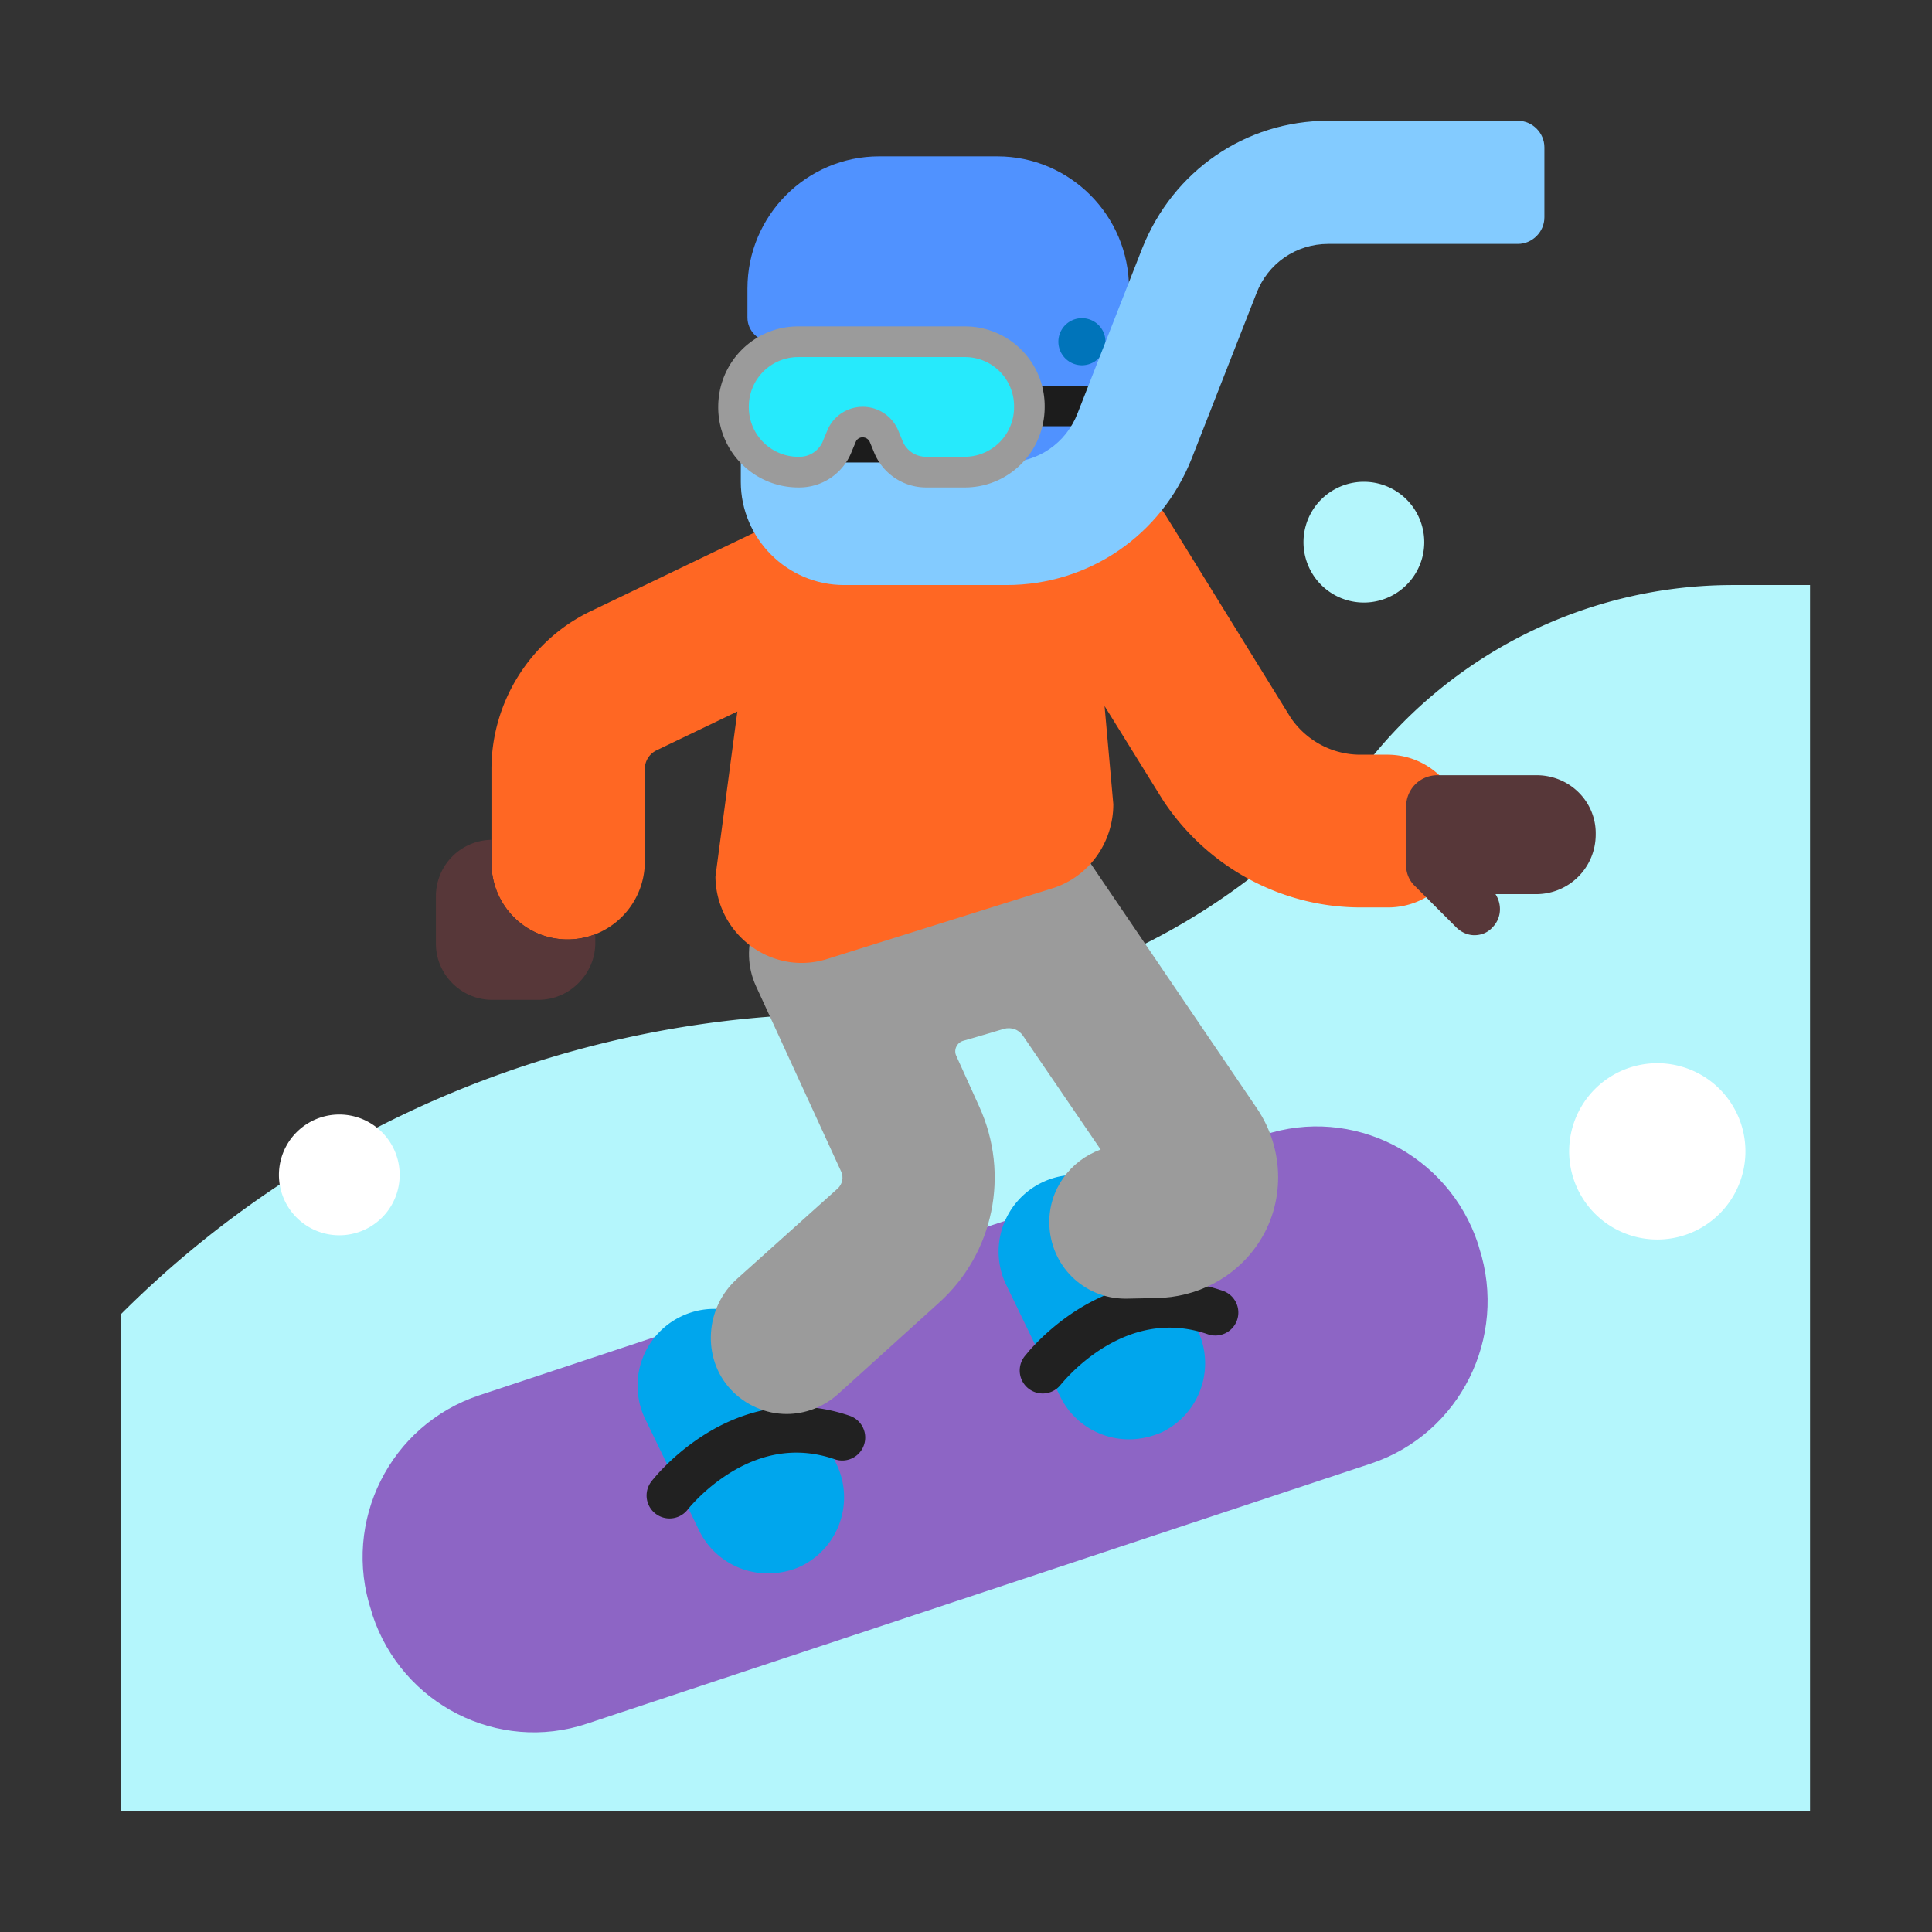 <svg xmlns="http://www.w3.org/2000/svg" xmlns:xlink="http://www.w3.org/1999/xlink" width="32" height="32" viewBox="0 0 32 32"><rect x="0" y="0" width="32" height="32" fill="#333333" stroke="none"/><g fill="none"><path fill="#B4F6FC" d="M23.59 8.98a1 1 0 1 1-2 0a1 1 0 0 1 2 0m-9.52 7.81h-.03c-4.51 0-8.85 1.79-12.04 4.98V30h27.98V9.69H28.7c-2.35 0-4.58 1.08-6.04 2.93a10.94 10.94 0 0 1-8.59 4.17"/><path fill="#8D65C5" d="M22.71 24.24L9.72 28.55c-1.47.49-3.06-.32-3.55-1.8l-.02-.07c-.49-1.48.31-3.08 1.79-3.57l12.99-4.31c1.47-.49 3.06.32 3.55 1.8l.02.07c.48 1.48-.32 3.08-1.79 3.57"/><path fill="#00A6ED" d="M17.56 23.13c.22.45.67.71 1.14.71c.18 0 .37-.04.55-.12c.63-.31.89-1.07.58-1.7l-.89-1.84c-.31-.64-1.06-.9-1.69-.59a1.27 1.27 0 0 0-.58 1.7zm-5.98 2.22c.22.45.67.71 1.14.71c.19 0 .38-.04.55-.12c.63-.31.89-1.07.58-1.7l-.89-1.84c-.31-.64-1.06-.9-1.69-.59a1.27 1.27 0 0 0-.58 1.7z"/><path fill="#212121" d="M17.572 22.931a.38.38 0 0 1-.604-.462l.001-.002l.002-.002l.004-.005l.014-.017l.048-.057q.061-.074.176-.188c.152-.15.374-.344.657-.519c.567-.351 1.403-.637 2.384-.299a.38.38 0 0 1-.248.72c-.698-.242-1.293-.048-1.736.226a3 3 0 0 0-.691.597zm-6.18 2.07a.38.38 0 0 1-.604-.462l.001-.002l.001-.002l.005-.005l.013-.017l.049-.057q.061-.074.176-.188a3.8 3.8 0 0 1 .657-.519c.567-.351 1.402-.637 2.384-.299a.38.38 0 0 1-.248.72c-.699-.242-1.293-.048-1.736.226a3 3 0 0 0-.659.558l-.032.039z"/><path fill="#9B9B9B" d="m20.82 18.36l-3.05-4.49c-.39-.58-1.18-.73-1.76-.33c-.4.28-.6.75-.54 1.2l-.83.24c-.36-.43-.97-.59-1.5-.34c-.63.29-.91 1.05-.62 1.69l1.41 3.07c.05.1.02.22-.06.29l-1.66 1.49c-.53.47-.59 1.31-.11 1.83c.25.27.59.41.93.41c.3 0 .6-.11.84-.32l1.68-1.52c.91-.82 1.18-2.13.67-3.25l-.38-.84c-.05-.1.01-.22.11-.25c0 0 .42-.12.68-.2c.12-.03.24.01.31.11l1.29 1.89c-.5.18-.86.66-.85 1.22c.01.7.57 1.25 1.26 1.25h.02l.49-.01c.67-.01 1.3-.33 1.68-.89c.46-.67.45-1.57-.01-2.25"/><path fill="#FF6723" d="M22.99 15.03h-.45c-1.31 0-2.53-.66-3.26-1.75q-.007-.008-.01-.015q-.003-.008-.01-.015l-.965-1.556l.145 1.626c0 .65-.42 1.22-1.03 1.4l-3.73 1.17c-.91.27-1.82-.42-1.83-1.37l.363-2.735l-1.343.645c-.12.06-.19.18-.19.31v1.55c-.01.7-.58 1.27-1.28 1.27s-1.26-.57-1.26-1.27v-1.55c0-1.11.64-2.13 1.63-2.61l3.31-1.59a1.263 1.263 0 0 1 1.781.86h2.131a1.27 1.27 0 0 1 .578-1.27c.59-.37 1.37-.19 1.74.41l2.07 3.35c.26.38.69.61 1.15.61h.45c.7 0 1.26.57 1.26 1.27c.02.69-.55 1.26-1.25 1.26"/><path fill="#5092FF" d="M16.52 2.59h-1.96c-1.2 0-2.18.98-2.18 2.19v.48c0 .22.18.4.4.4h1.85v.92c0 .61.49 1.1 1.09 1.1h2.33c.36 0 .65-.29.65-.66V4.78c0-1.21-.98-2.19-2.18-2.19"/><path fill="#0074BA" d="M17.92 6.05a.39.39 0 1 0 0-.78a.39.39 0 0 0 0 .78"/><path fill="#1C1C1C" d="M16.49 6.4h2.22v.66h-2.22zm-2.82.67h1.32v1.32h-1.32z"/><path fill="#83CBFF" d="M16.67 9.69h-2.69c-.94 0-1.71-.77-1.71-1.71v-.32h4.39c.53 0 1-.32 1.19-.82l1.07-2.73C19.43 2.83 20.63 2 22 2h3.14c.24 0 .44.2.44.44V3.6c0 .24-.2.44-.44.44H22c-.53 0-1 .32-1.19.82l-1.07 2.73c-.5 1.27-1.7 2.1-3.07 2.1"/><path fill="#26EAFC" d="M15.98 5.66h-2.76c-.59 0-1.07.48-1.07 1.08s.48 1.08 1.07 1.08h.02c.28 0 .53-.17.63-.43l.07-.17a.383.383 0 0 1 .7 0l.07.17c.1.26.35.43.63.43h.64c.59 0 1.07-.48 1.07-1.08s-.47-1.08-1.07-1.08"/><path fill="#9B9B9B" d="M11.896 6.74c0-.739.592-1.334 1.324-1.334h2.76a1.32 1.32 0 0 1 1.323 1.334c0 .739-.591 1.334-1.323 1.334h-.64a.93.93 0 0 1-.866-.59l-.068-.165a.13.13 0 0 0-.116-.075a.12.12 0 0 0-.116.075l-.069.165a.93.93 0 0 1-.865.59h-.02a1.327 1.327 0 0 1-1.324-1.334m1.324-.826a.82.82 0 0 0-.817.826a.82.82 0 0 0 .817.826h.02a.42.42 0 0 0 .393-.267l.002-.006l.072-.173a.636.636 0 0 1 1.166 0l.002.003l.072.176c.062.16.216.267.393.267h.64a.82.82 0 0 0 .816-.826a.813.813 0 0 0-.816-.826z"/><path fill="#fff" d="M28.91 19.07a1.46 1.46 0 1 1-2.92 0a1.46 1.46 0 0 1 2.92 0m-22.29.39a1 1 0 1 1-2 0a1 1 0 0 1 2 0"/><path fill="#573739" d="M23.81 12.84h1.64c.55 0 .99.44.98.98c0 .55-.44.99-.99.99h-.67c.11.17.1.4-.05.55c-.08.09-.19.13-.3.13s-.22-.05-.3-.13l-.71-.71a.47.47 0 0 1-.12-.32v-.97c0-.29.23-.52.52-.52M9.4 15.56c-.7 0-1.26-.57-1.26-1.27v-.38a.935.935 0 0 0-.92.93v.79c0 .51.42.93.93.93h.77a.93.93 0 0 0 .664-.281a.93.93 0 0 0 .276-.659v-.146a1.3 1.3 0 0 1-.46.086"/></g></svg>